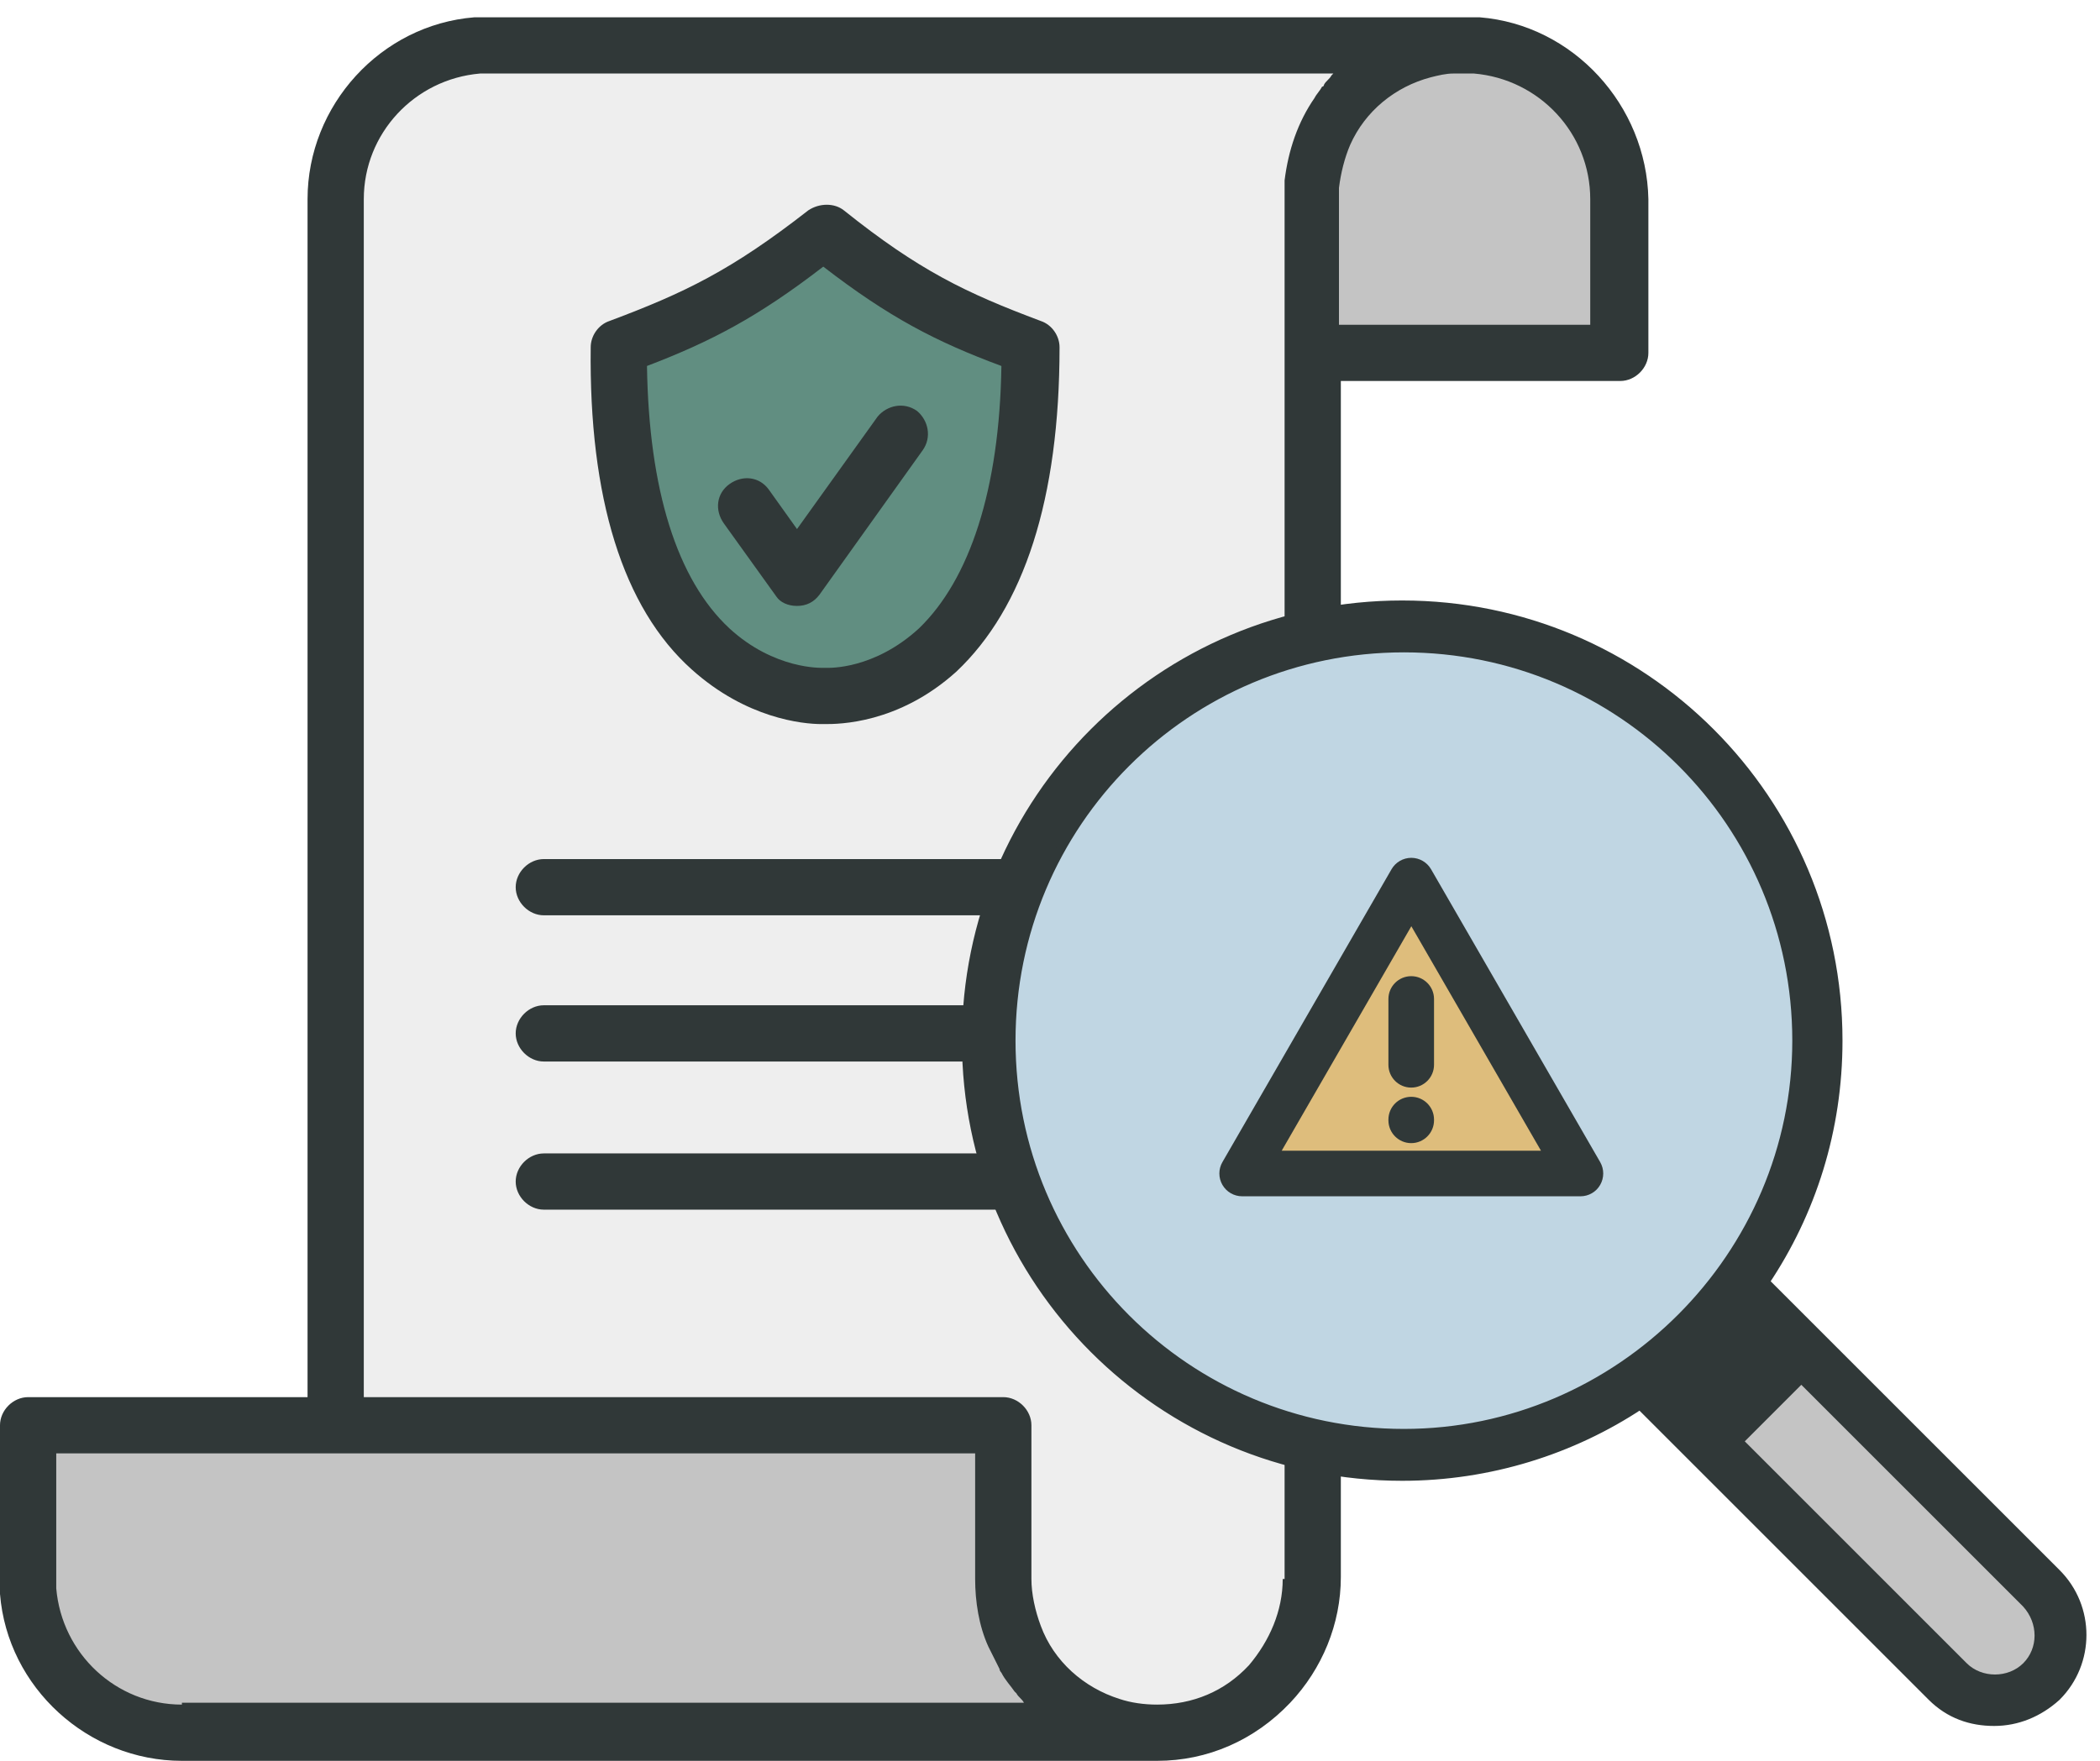 <svg width="93" height="78" viewBox="0 0 93 78" fill="none" xmlns="http://www.w3.org/2000/svg">
<path d="M58 14C57.2 5.2 60.667 2.667 62.5 2.5H47.5H18.5L16 4.5L15 13V62.5H45V72C45.333 73 47 75.4 51 77C55 78.6 57.667 74.333 58.5 72C58.667 56.333 58.8 22.8 58 14Z" fill="#EEEEEE"/>
<path d="M27.5 15.5L37 9.5L40.5 13.5L45.5 14.5L45 22L42.5 28L38.5 30.5H35.5L29.5 26.5L27.5 15.5Z" fill="#618E81"/>
<path d="M2.5 62.5H43H44.5C43.5 65.833 42.5 73 46.5 75C48.128 75.814 49.424 76.269 50.423 76.5H53C52.703 76.698 51.879 76.837 50.423 76.5H7.5C5.333 76.5 1 75.2 1 70C1 64.8 1.667 63.167 2 63L2.5 62.5Z" fill="#C4C4C4"/>
<path d="M72 15.5L58.5 16V8L60.5 2.5L64 2L70.5 4L72 15.5Z" fill="#C4C4C4"/>
<path d="M30.645 29.666C33.054 31.826 35.545 32.075 36.376 32.075C36.459 32.075 36.459 32.075 36.542 32.075C37.123 32.075 39.781 32.075 42.355 29.75C45.345 26.926 46.923 22.109 46.923 15.382C46.923 14.884 46.59 14.385 46.092 14.219C42.77 12.974 40.694 11.977 37.372 9.319C36.957 8.987 36.292 8.987 35.794 9.319C32.389 11.977 30.313 12.974 26.991 14.219C26.493 14.385 26.16 14.884 26.16 15.382C26.078 22.026 27.572 26.926 30.645 29.666ZM36.459 11.811C39.365 14.053 41.441 15.133 44.348 16.212C44.265 21.694 42.936 25.68 40.694 27.839C38.701 29.666 36.708 29.583 36.625 29.583H36.542H36.459C36.376 29.583 34.299 29.666 32.306 27.839C29.981 25.68 28.735 21.694 28.652 16.212C31.476 15.133 33.552 14.053 36.459 11.811Z" fill="#303838"/>
<path d="M65.526 0.766C65.11 0.766 21.427 0.766 21.011 0.766C16.859 1.098 13.62 4.669 13.62 8.821V61.89H1.246C0.581 61.89 0 62.471 0 63.135C0 63.135 0 69.696 0 69.945C0 70.195 0 70.361 0 70.61C0.332 74.762 3.903 78.001 8.056 78.001H51.241C53.483 78.001 55.56 77.088 57.138 75.427C58.55 73.932 59.38 71.939 59.38 69.862V16.877H71.754C72.419 16.877 73 16.296 73 15.631V8.821C72.917 4.669 69.678 1.098 65.526 0.766ZM8.056 75.51C5.149 75.51 2.741 73.267 2.491 70.361C2.491 70.195 2.491 70.028 2.491 69.862C2.491 69.696 2.491 69.53 2.491 69.447V69.364V64.381H43.185V69.945C43.185 70.942 43.352 72.022 43.767 72.935C43.933 73.267 44.099 73.6 44.265 73.932C44.265 74.015 44.348 74.098 44.348 74.098C44.514 74.43 44.763 74.679 44.929 74.928L45.013 75.011C45.096 75.177 45.262 75.26 45.345 75.427H8.056V75.51ZM56.806 69.945C56.806 71.357 56.224 72.686 55.311 73.766C54.231 74.928 52.819 75.51 51.241 75.51C50.66 75.51 50.078 75.427 49.58 75.26C48.002 74.762 46.673 73.6 46.092 72.022C45.843 71.357 45.677 70.61 45.677 69.945V63.135C45.677 62.471 45.096 61.89 44.431 61.89H16.111V8.821C16.111 5.915 18.354 3.506 21.261 3.257C21.593 3.257 22.257 3.257 22.257 3.257H59.048L58.965 3.34C58.882 3.506 58.716 3.589 58.633 3.755C58.633 3.755 58.633 3.838 58.55 3.838C58.466 4.005 58.3 4.171 58.217 4.337C57.47 5.416 57.055 6.662 56.889 7.991C56.889 8.074 56.889 8.074 56.889 8.157C56.889 8.157 56.889 8.157 56.889 8.24C56.889 8.323 56.889 8.406 56.889 8.489C56.889 8.572 56.889 8.655 56.889 8.738V9.071C56.889 9.154 56.889 9.154 56.889 9.237V69.945H56.806ZM70.425 14.386H59.297V9.403V8.323C59.38 7.659 59.546 6.994 59.795 6.413C60.46 4.918 61.788 3.838 63.366 3.423C63.699 3.34 64.031 3.257 64.363 3.257C64.695 3.257 64.944 3.257 65.276 3.257C68.183 3.506 70.425 5.915 70.425 8.821V14.386V14.386Z" fill="#303838"/>
<path d="M35.296 26.841C35.711 26.841 36.043 26.675 36.292 26.343L40.86 19.948C41.275 19.367 41.109 18.619 40.611 18.204C40.03 17.789 39.282 17.955 38.867 18.453L35.296 23.436L34.05 21.692C33.635 21.111 32.887 21.028 32.306 21.443C31.725 21.858 31.642 22.606 32.057 23.187L34.382 26.426C34.548 26.675 34.881 26.841 35.296 26.841Z" fill="#303838"/>
<path d="M48.75 51.094H24.084C23.42 51.094 22.838 51.675 22.838 52.34C22.838 53.004 23.42 53.585 24.084 53.585H48.75C49.414 53.585 49.995 53.004 49.995 52.34C49.995 51.675 49.414 51.094 48.75 51.094Z" fill="#303838"/>
<path d="M48.75 44.531H24.084C23.42 44.531 22.838 45.113 22.838 45.777C22.838 46.441 23.42 47.023 24.084 47.023H48.75C49.414 47.023 49.995 46.441 49.995 45.777C49.995 45.113 49.414 44.531 48.75 44.531Z" fill="#303838"/>
<path d="M48.75 38.055H24.084C23.42 38.055 22.838 38.636 22.838 39.3C22.838 39.965 23.42 40.546 24.084 40.546H48.75C49.414 40.546 49.995 39.965 49.995 39.3C49.995 38.636 49.414 38.055 48.75 38.055Z" fill="#303838"/>
<circle cx="62" cy="46" r="18" fill="#C0D6E3"/>
<path d="M70 52L63 39.5H62.5L55 52H70Z" fill="#DEBD7C"/>
<path d="M86.5 75L76.5 64.5L79 60.5H80.5L91.5 72L90 75H88.5H86.5Z" fill="#C4C4C4"/>
<path fill-rule="evenodd" clip-rule="evenodd" d="M69.991 52.993H55.011C54.649 52.993 54.316 52.8 54.136 52.488C53.955 52.176 53.955 51.79 54.136 51.478L61.625 38.505C61.806 38.193 62.139 38 62.5 38C62.861 38 63.194 38.193 63.375 38.505L70.865 51.478C71.045 51.79 71.045 52.176 70.865 52.488C70.686 52.802 70.353 52.993 69.991 52.993ZM56.761 50.973H68.243L62.502 41.03L56.761 50.973Z" fill="#303838"/>
<path fill-rule="evenodd" clip-rule="evenodd" d="M62.497 48.178C61.939 48.178 61.487 47.726 61.487 47.168V44.252C61.487 43.695 61.939 43.242 62.497 43.242C63.054 43.242 63.507 43.695 63.507 44.252V47.168C63.507 47.726 63.054 48.178 62.497 48.178Z" fill="#303838"/>
<path fill-rule="evenodd" clip-rule="evenodd" d="M62.497 50.638C61.939 50.638 61.487 50.185 61.487 49.628V49.596C61.487 49.038 61.939 48.586 62.497 48.586C63.054 48.586 63.507 49.038 63.507 49.596V49.628C63.507 50.185 63.054 50.638 62.497 50.638Z" fill="#303838"/>
<path d="M91.067 75.156L91.067 75.156L91.074 75.149C92.575 73.648 92.575 71.2 91.074 69.698L78.159 56.783C80.221 53.709 81.396 50.05 81.396 46.098C81.396 35.428 72.769 26.8 62.098 26.8C51.428 26.8 42.8 35.428 42.8 46.098C42.8 56.769 51.428 65.396 62.098 65.396C65.975 65.396 69.631 64.222 72.633 62.233L85.549 75.149C86.341 75.941 87.293 76.256 88.311 76.256C89.339 76.256 90.285 75.86 91.067 75.156ZM62.173 63.498C52.547 63.498 44.773 55.724 44.773 46.098C44.773 36.472 52.547 28.698 62.173 28.698C71.799 28.698 79.573 36.472 79.573 46.098C79.573 55.649 71.724 63.498 62.173 63.498ZM74.23 61.093C75.242 60.264 76.189 59.317 77.018 58.305L78.442 59.729L75.654 62.517L74.23 61.093ZM89.743 73.818C88.997 74.563 87.701 74.563 86.955 73.818L76.986 63.848L79.773 61.06L89.74 71.027C90.494 71.853 90.484 73.076 89.743 73.818Z" fill="#303838" stroke="#303838" stroke-width="0.4"/>
<path d="M75.5 63.5L73.5 61.5L77 57.5L79.5 59L75.5 63.5Z" fill="#303838"/>
</svg>
